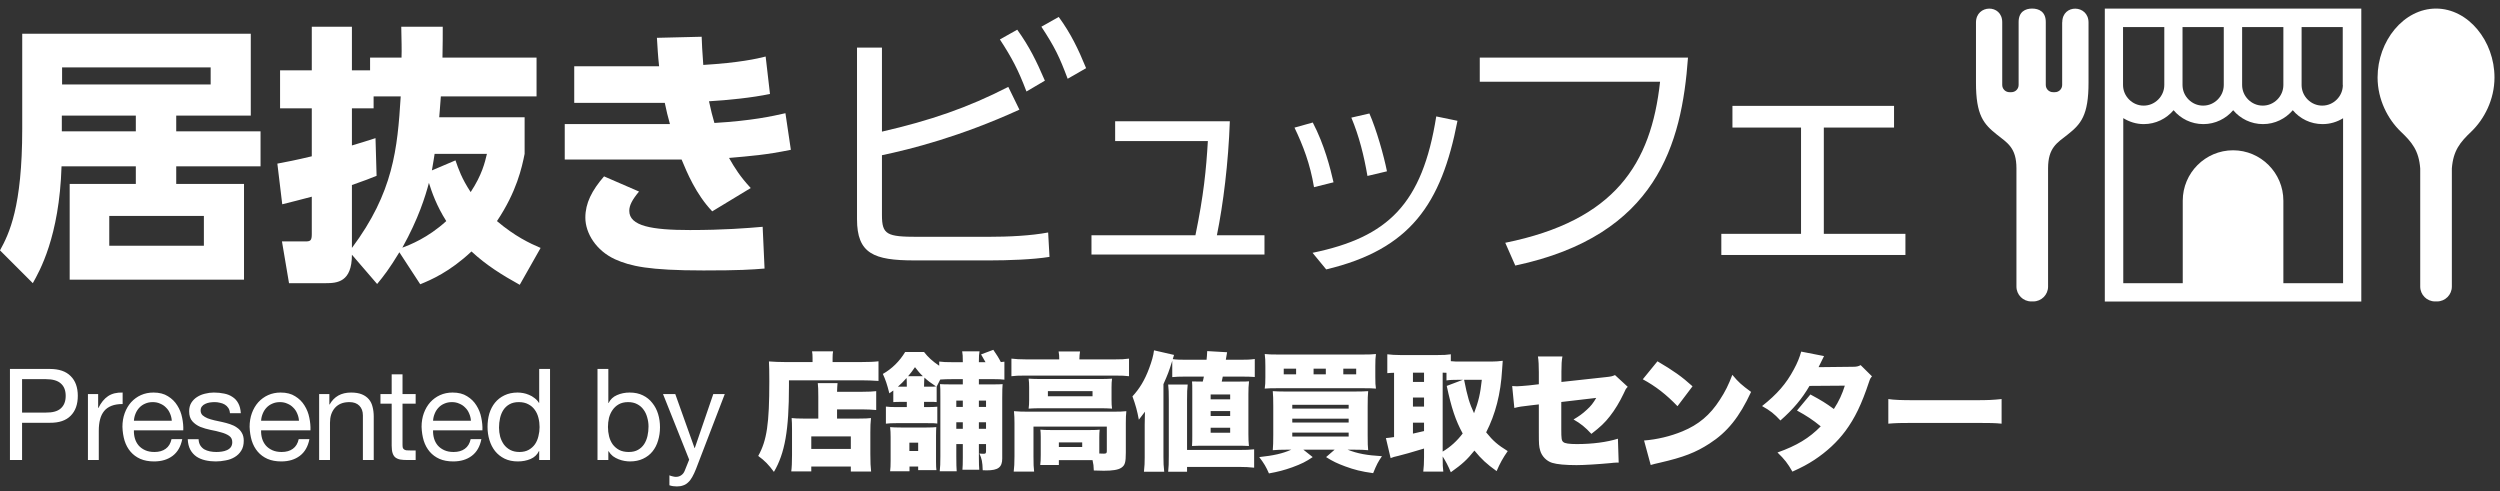 <svg width="224" height="44" viewBox="0 0 224 44" fill="none" xmlns="http://www.w3.org/2000/svg">
    <rect x="0" y="0" width="224" height="44" fill="#333333" stroke="none"/>
    <path
        d="M1.977 36.967H4.103C4.72 36.974 5.17 36.849 5.451 36.589C5.741 36.33 5.886 35.957 5.886 35.469C5.886 34.982 5.741 34.612 5.451 34.361C5.17 34.102 4.72 33.972 4.103 33.972H1.977V36.967ZM0.891 33.058H4.469C5.291 33.058 5.912 33.271 6.331 33.698C6.758 34.117 6.971 34.708 6.971 35.469C6.971 36.231 6.758 36.826 6.331 37.252C5.912 37.679 5.291 37.889 4.469 37.881H1.977V41.218H0.891V33.058ZM7.879 35.309H8.794V36.555H8.816C9.053 36.075 9.342 35.721 9.685 35.492C10.028 35.264 10.462 35.157 10.988 35.172V36.201C10.599 36.201 10.268 36.254 9.994 36.361C9.719 36.468 9.498 36.624 9.331 36.829C9.163 37.035 9.041 37.287 8.965 37.584C8.889 37.873 8.851 38.209 8.851 38.589V41.218H7.879V35.309ZM15.393 37.698C15.377 37.469 15.324 37.252 15.233 37.047C15.149 36.841 15.031 36.666 14.879 36.521C14.734 36.368 14.559 36.25 14.353 36.167C14.155 36.075 13.934 36.029 13.69 36.029C13.438 36.029 13.21 36.075 13.004 36.167C12.806 36.25 12.635 36.368 12.49 36.521C12.345 36.673 12.231 36.852 12.147 37.058C12.063 37.256 12.014 37.469 11.998 37.698H15.393ZM16.33 39.344C16.2 40.007 15.915 40.506 15.473 40.841C15.031 41.176 14.475 41.344 13.804 41.344C13.332 41.344 12.92 41.267 12.57 41.115C12.227 40.963 11.938 40.749 11.701 40.475C11.465 40.201 11.286 39.873 11.164 39.492C11.05 39.111 10.985 38.696 10.97 38.247C10.97 37.797 11.039 37.386 11.176 37.012C11.313 36.639 11.503 36.315 11.747 36.041C11.998 35.767 12.292 35.553 12.627 35.401C12.97 35.248 13.343 35.172 13.747 35.172C14.273 35.172 14.707 35.283 15.05 35.504C15.4 35.717 15.678 35.991 15.884 36.327C16.098 36.662 16.242 37.028 16.319 37.424C16.402 37.82 16.437 38.197 16.421 38.555H11.998C11.991 38.814 12.021 39.062 12.09 39.298C12.159 39.527 12.269 39.732 12.421 39.915C12.574 40.09 12.768 40.231 13.004 40.338C13.24 40.445 13.518 40.498 13.838 40.498C14.25 40.498 14.585 40.403 14.844 40.212C15.111 40.022 15.286 39.732 15.37 39.344H16.33ZM17.794 39.355C17.802 39.569 17.851 39.751 17.943 39.904C18.034 40.048 18.152 40.167 18.297 40.258C18.449 40.342 18.617 40.403 18.8 40.441C18.99 40.479 19.184 40.498 19.383 40.498C19.535 40.498 19.695 40.487 19.863 40.464C20.03 40.441 20.183 40.399 20.32 40.338C20.465 40.277 20.583 40.189 20.674 40.075C20.765 39.953 20.811 39.801 20.811 39.618C20.811 39.367 20.716 39.176 20.525 39.047C20.335 38.917 20.095 38.814 19.805 38.738C19.523 38.654 19.215 38.582 18.88 38.521C18.544 38.452 18.232 38.361 17.943 38.247C17.661 38.125 17.424 37.957 17.234 37.744C17.044 37.53 16.948 37.233 16.948 36.852C16.948 36.555 17.013 36.3 17.143 36.087C17.28 35.873 17.451 35.702 17.657 35.572C17.87 35.435 18.106 35.336 18.365 35.275C18.632 35.207 18.895 35.172 19.154 35.172C19.489 35.172 19.798 35.203 20.08 35.264C20.362 35.317 20.609 35.416 20.823 35.561C21.044 35.698 21.219 35.889 21.348 36.132C21.478 36.368 21.554 36.666 21.577 37.024H20.605C20.59 36.833 20.541 36.677 20.457 36.555C20.373 36.426 20.266 36.323 20.137 36.247C20.007 36.17 19.863 36.117 19.703 36.087C19.55 36.048 19.394 36.029 19.234 36.029C19.089 36.029 18.941 36.041 18.788 36.064C18.643 36.087 18.51 36.129 18.388 36.189C18.266 36.243 18.167 36.319 18.091 36.418C18.015 36.509 17.977 36.631 17.977 36.784C17.977 36.951 18.034 37.092 18.148 37.207C18.27 37.313 18.423 37.405 18.605 37.481C18.788 37.549 18.994 37.61 19.223 37.664C19.451 37.709 19.68 37.759 19.908 37.812C20.152 37.866 20.388 37.93 20.617 38.007C20.853 38.083 21.059 38.186 21.234 38.315C21.417 38.437 21.562 38.593 21.668 38.784C21.783 38.974 21.84 39.21 21.84 39.492C21.84 39.85 21.764 40.148 21.611 40.384C21.466 40.62 21.272 40.81 21.028 40.955C20.792 41.1 20.522 41.199 20.217 41.252C19.92 41.313 19.623 41.344 19.325 41.344C18.998 41.344 18.685 41.309 18.388 41.241C18.091 41.172 17.828 41.062 17.6 40.909C17.371 40.749 17.188 40.544 17.051 40.292C16.914 40.033 16.838 39.721 16.823 39.355H17.794ZM26.788 37.698C26.773 37.469 26.72 37.252 26.628 37.047C26.544 36.841 26.426 36.666 26.274 36.521C26.129 36.368 25.954 36.25 25.748 36.167C25.55 36.075 25.329 36.029 25.085 36.029C24.834 36.029 24.605 36.075 24.4 36.167C24.202 36.25 24.03 36.368 23.885 36.521C23.741 36.673 23.626 36.852 23.543 37.058C23.459 37.256 23.409 37.469 23.394 37.698H26.788ZM27.725 39.344C27.596 40.007 27.31 40.506 26.868 40.841C26.426 41.176 25.87 41.344 25.2 41.344C24.727 41.344 24.316 41.267 23.965 41.115C23.623 40.963 23.333 40.749 23.097 40.475C22.861 40.201 22.682 39.873 22.56 39.492C22.445 39.111 22.381 38.696 22.365 38.247C22.365 37.797 22.434 37.386 22.571 37.012C22.708 36.639 22.899 36.315 23.143 36.041C23.394 35.767 23.687 35.553 24.023 35.401C24.365 35.248 24.739 35.172 25.143 35.172C25.668 35.172 26.103 35.283 26.445 35.504C26.796 35.717 27.074 35.991 27.28 36.327C27.493 36.662 27.638 37.028 27.714 37.424C27.798 37.82 27.832 38.197 27.817 38.555H23.394C23.386 38.814 23.417 39.062 23.485 39.298C23.554 39.527 23.665 39.732 23.817 39.915C23.969 40.09 24.163 40.231 24.4 40.338C24.636 40.445 24.914 40.498 25.234 40.498C25.645 40.498 25.981 40.403 26.24 40.212C26.506 40.022 26.682 39.732 26.765 39.344H27.725ZM28.595 35.309H29.51V36.247H29.532C29.936 35.53 30.576 35.172 31.452 35.172C31.841 35.172 32.165 35.226 32.424 35.332C32.683 35.439 32.892 35.587 33.052 35.778C33.212 35.968 33.323 36.197 33.384 36.464C33.452 36.723 33.487 37.012 33.487 37.332V41.218H32.515V37.218C32.515 36.852 32.409 36.563 32.195 36.349C31.982 36.136 31.689 36.029 31.315 36.029C31.018 36.029 30.759 36.075 30.538 36.167C30.325 36.258 30.146 36.388 30.001 36.555C29.856 36.723 29.746 36.921 29.67 37.149C29.601 37.37 29.567 37.614 29.567 37.881V41.218H28.595V35.309ZM36.066 35.309H37.243V36.167H36.066V39.835C36.066 39.949 36.073 40.041 36.089 40.109C36.111 40.178 36.15 40.231 36.203 40.269C36.256 40.307 36.329 40.334 36.42 40.349C36.519 40.357 36.645 40.361 36.797 40.361H37.243V41.218H36.5C36.249 41.218 36.031 41.203 35.849 41.172C35.673 41.134 35.529 41.069 35.414 40.978C35.308 40.887 35.228 40.757 35.174 40.589C35.121 40.422 35.094 40.201 35.094 39.927V36.167H34.089V35.309H35.094V33.538H36.066V35.309ZM42.196 37.698C42.181 37.469 42.128 37.252 42.036 37.047C41.953 36.841 41.834 36.666 41.682 36.521C41.537 36.368 41.362 36.25 41.156 36.167C40.958 36.075 40.737 36.029 40.493 36.029C40.242 36.029 40.014 36.075 39.808 36.167C39.61 36.25 39.438 36.368 39.294 36.521C39.149 36.673 39.034 36.852 38.951 37.058C38.867 37.256 38.817 37.469 38.802 37.698H42.196ZM43.133 39.344C43.004 40.007 42.718 40.506 42.276 40.841C41.834 41.176 41.278 41.344 40.608 41.344C40.135 41.344 39.724 41.267 39.373 41.115C39.031 40.963 38.741 40.749 38.505 40.475C38.269 40.201 38.09 39.873 37.968 39.492C37.853 39.111 37.789 38.696 37.773 38.247C37.773 37.797 37.842 37.386 37.979 37.012C38.116 36.639 38.307 36.315 38.551 36.041C38.802 35.767 39.095 35.553 39.431 35.401C39.773 35.248 40.147 35.172 40.551 35.172C41.076 35.172 41.511 35.283 41.853 35.504C42.204 35.717 42.482 35.991 42.688 36.327C42.901 36.662 43.046 37.028 43.122 37.424C43.206 37.82 43.24 38.197 43.225 38.555H38.802C38.794 38.814 38.825 39.062 38.894 39.298C38.962 39.527 39.072 39.732 39.225 39.915C39.377 40.09 39.572 40.231 39.808 40.338C40.044 40.445 40.322 40.498 40.642 40.498C41.053 40.498 41.389 40.403 41.648 40.212C41.914 40.022 42.09 39.732 42.173 39.344H43.133ZM44.712 38.315C44.712 38.589 44.746 38.86 44.815 39.127C44.891 39.386 45.001 39.618 45.146 39.824C45.298 40.029 45.489 40.193 45.718 40.315C45.954 40.437 46.228 40.498 46.54 40.498C46.868 40.498 47.146 40.433 47.375 40.304C47.603 40.174 47.79 40.007 47.935 39.801C48.08 39.587 48.182 39.347 48.243 39.081C48.312 38.814 48.346 38.544 48.346 38.269C48.346 37.98 48.312 37.702 48.243 37.435C48.175 37.161 48.064 36.921 47.912 36.715C47.767 36.509 47.577 36.346 47.34 36.224C47.104 36.094 46.819 36.029 46.483 36.029C46.156 36.029 45.878 36.094 45.649 36.224C45.42 36.353 45.238 36.525 45.1 36.738C44.963 36.951 44.864 37.195 44.803 37.469C44.742 37.744 44.712 38.026 44.712 38.315ZM49.283 41.218H48.312V40.418H48.289C48.129 40.746 47.878 40.982 47.535 41.127C47.192 41.271 46.815 41.344 46.403 41.344C45.946 41.344 45.546 41.26 45.203 41.092C44.868 40.925 44.586 40.7 44.358 40.418C44.137 40.136 43.969 39.809 43.855 39.435C43.74 39.062 43.683 38.666 43.683 38.247C43.683 37.828 43.737 37.431 43.843 37.058C43.958 36.685 44.125 36.361 44.346 36.087C44.575 35.805 44.857 35.584 45.192 35.424C45.535 35.256 45.931 35.172 46.38 35.172C46.533 35.172 46.697 35.188 46.872 35.218C47.047 35.248 47.222 35.302 47.398 35.378C47.573 35.447 47.737 35.542 47.889 35.664C48.049 35.778 48.182 35.923 48.289 36.098H48.312V33.058H49.283V41.218ZM53.536 33.058H54.507V36.109H54.53C54.69 35.782 54.941 35.546 55.284 35.401C55.627 35.248 56.004 35.172 56.416 35.172C56.873 35.172 57.269 35.256 57.604 35.424C57.947 35.591 58.229 35.82 58.45 36.109C58.679 36.391 58.85 36.719 58.964 37.092C59.079 37.466 59.136 37.862 59.136 38.281C59.136 38.7 59.079 39.096 58.964 39.469C58.858 39.843 58.69 40.17 58.462 40.452C58.241 40.727 57.959 40.944 57.616 41.104C57.281 41.264 56.888 41.344 56.439 41.344C56.294 41.344 56.13 41.328 55.947 41.298C55.772 41.267 55.597 41.218 55.422 41.149C55.246 41.081 55.079 40.989 54.919 40.875C54.766 40.753 54.637 40.605 54.53 40.429H54.507V41.218H53.536V33.058ZM58.107 38.212C58.107 37.938 58.069 37.671 57.993 37.412C57.924 37.146 57.814 36.909 57.661 36.704C57.517 36.498 57.326 36.334 57.09 36.212C56.861 36.09 56.591 36.029 56.279 36.029C55.951 36.029 55.673 36.094 55.444 36.224C55.216 36.353 55.029 36.525 54.884 36.738C54.74 36.944 54.633 37.18 54.564 37.447C54.503 37.713 54.473 37.984 54.473 38.258C54.473 38.547 54.507 38.829 54.576 39.104C54.644 39.37 54.751 39.607 54.896 39.812C55.048 40.018 55.242 40.186 55.479 40.315C55.715 40.437 56.001 40.498 56.336 40.498C56.671 40.498 56.949 40.433 57.17 40.304C57.399 40.174 57.581 40.003 57.719 39.789C57.856 39.576 57.955 39.332 58.016 39.058C58.077 38.784 58.107 38.502 58.107 38.212ZM62.367 42.007C62.253 42.296 62.139 42.54 62.025 42.738C61.918 42.936 61.796 43.096 61.659 43.218C61.529 43.347 61.381 43.439 61.213 43.492C61.053 43.553 60.867 43.584 60.653 43.584C60.539 43.584 60.425 43.576 60.31 43.561C60.196 43.546 60.086 43.519 59.979 43.481V42.589C60.063 42.627 60.158 42.658 60.265 42.681C60.379 42.711 60.474 42.727 60.55 42.727C60.748 42.727 60.912 42.677 61.042 42.578C61.179 42.487 61.282 42.353 61.35 42.178L61.75 41.184L59.407 35.309H60.505L62.23 40.144H62.253L63.91 35.309H64.939L62.367 42.007ZM73.32 37.504V35.572C73.32 34.909 73.308 34.635 73.274 34.327H75.045C75.023 34.555 75.011 34.727 75 35.104H77.217C77.857 35.104 78.234 35.081 78.508 35.047V36.738C78.12 36.704 77.697 36.681 77.274 36.681H75V37.504H76.988C77.503 37.504 77.754 37.492 78.04 37.458C77.994 37.881 77.983 38.212 77.983 38.738V40.681C77.983 41.424 78.005 41.835 78.051 42.247H76.234V41.801H72.691V42.235H70.897C70.943 41.904 70.965 41.412 70.965 40.784V38.487C70.965 38.052 70.954 37.744 70.931 37.458C71.228 37.492 71.48 37.504 71.971 37.504H73.32ZM72.691 39.104V40.224H76.234V39.104H72.691ZM72.805 32.441V32.075C72.805 31.824 72.794 31.664 72.76 31.481H74.645C74.611 31.652 74.6 31.812 74.6 32.098V32.441H77.103C77.823 32.441 78.36 32.418 78.714 32.372V34.132C78.257 34.098 77.64 34.075 77.137 34.075H70.691C70.691 34.292 70.691 34.464 70.691 34.578C70.691 38.544 70.325 40.612 69.343 42.281C68.874 41.641 68.52 41.275 67.937 40.852C68.714 39.458 68.931 37.961 68.931 34.155C68.931 33.298 68.92 32.784 68.897 32.384C69.343 32.418 69.834 32.441 70.405 32.441H72.805ZM81.251 36.007H80.714C80.371 36.007 80.223 36.018 80.04 36.029V34.989C79.903 35.092 79.857 35.127 79.685 35.241C79.468 34.384 79.343 34.029 79.103 33.504C79.914 33.047 80.6 32.372 81.103 31.538H82.794C83.137 31.984 83.537 32.361 84.154 32.772V32.395C84.485 32.441 84.783 32.452 85.331 32.452H86.268V32.361C86.268 31.938 86.257 31.721 86.211 31.481H87.765C87.72 31.721 87.708 31.927 87.708 32.361V32.452H88.303C88.211 32.281 88.211 32.281 87.903 31.755L89 31.344C89.297 31.767 89.491 32.075 89.674 32.441C89.8 32.429 89.845 32.418 89.994 32.407V34.018C89.685 33.984 89.503 33.972 89.068 33.972H87.708V34.441H88.851C89.423 34.441 89.605 34.441 89.834 34.418C89.811 34.727 89.8 34.955 89.8 35.652V41.081C89.8 41.869 89.434 42.144 88.405 42.144C88.371 42.144 88.257 42.144 88.051 42.132C88.028 41.378 87.971 41.104 87.754 40.635C87.971 40.658 88.051 40.658 88.12 40.658C88.314 40.658 88.348 40.624 88.348 40.407V39.789H87.708V40.978C87.708 41.561 87.72 41.789 87.743 42.087H86.234C86.257 41.812 86.268 41.549 86.268 41.012V39.789H85.685V40.898C85.685 41.641 85.697 41.869 85.72 42.224H84.2C84.245 41.824 84.257 41.527 84.257 40.898V35.641C84.257 34.921 84.257 34.727 84.223 34.418C84.52 34.441 84.725 34.441 85.423 34.441H86.268V33.972H85.331C84.885 33.972 84.531 33.984 84.245 34.007L83.925 34.635V36.029C83.754 36.007 83.64 36.007 83.285 36.007H82.794V36.475H83.068C83.525 36.475 83.743 36.464 83.983 36.441V37.949C83.72 37.915 83.64 37.915 83.068 37.915H80.314C79.914 37.915 79.663 37.927 79.377 37.961V36.429C79.64 36.464 79.891 36.475 80.314 36.475H81.251V36.007ZM80.714 34.647H81.251C81.251 34.132 81.24 34.041 81.228 33.869C80.931 34.201 80.748 34.384 80.451 34.647C80.543 34.647 80.577 34.647 80.714 34.647ZM82.794 34.647H83.274C83.605 34.647 83.731 34.647 83.868 34.624C83.308 34.247 83.171 34.144 82.828 33.835C82.805 34.018 82.805 34.144 82.794 34.647ZM81.365 33.709H82.691C82.394 33.424 82.257 33.252 81.983 32.898C81.731 33.264 81.617 33.412 81.365 33.709ZM86.268 38.418V37.835H85.685V38.418H86.268ZM87.708 38.418H88.348V37.835H87.708V38.418ZM87.708 35.892V36.464H88.348V35.892H87.708ZM86.268 35.892H85.685V36.464H86.268V35.892ZM83.903 42.121H82.268V41.801H81.491V42.224H79.754C79.788 41.949 79.8 41.721 79.8 41.275V39.172C79.8 38.795 79.788 38.555 79.754 38.269C79.994 38.292 80.291 38.304 80.714 38.304H83.023C83.457 38.304 83.674 38.292 83.891 38.269C83.88 38.464 83.868 38.647 83.868 39.047V41.378C83.868 41.767 83.88 41.915 83.903 42.121ZM81.48 39.664V40.407H82.268V39.664H81.48ZM91.948 32.201H94.908C94.908 31.892 94.897 31.732 94.851 31.492H96.771C96.737 31.721 96.714 31.915 96.714 32.144V32.201H99.903C100.451 32.201 100.76 32.189 101.16 32.132V33.709C100.805 33.664 100.508 33.652 99.914 33.652H91.845C91.263 33.652 90.977 33.664 90.623 33.709V32.132C91.023 32.178 91.365 32.201 91.948 32.201ZM98.497 40.544V40.635C98.737 40.647 98.828 40.647 98.908 40.647C99.114 40.647 99.171 40.601 99.171 40.429V38.224H92.6V40.898C92.6 41.572 92.611 41.881 92.657 42.258H90.828C90.874 41.938 90.897 41.458 90.897 40.898V37.881C90.897 37.527 90.885 37.184 90.851 36.841C91.251 36.875 91.594 36.887 92.108 36.887H99.765C100.314 36.887 100.611 36.875 100.92 36.841C100.885 37.161 100.874 37.458 100.874 37.881V40.544C100.874 41.447 100.794 41.698 100.463 41.915C100.188 42.098 99.685 42.178 98.897 42.178C98.68 42.178 98.314 42.167 98.005 42.155C97.994 41.744 97.971 41.595 97.891 41.229H97.685H94.874V41.664H93.205C93.24 41.424 93.251 41.184 93.251 40.749V39.161C93.251 38.875 93.24 38.692 93.217 38.498C93.491 38.521 93.731 38.532 94.143 38.532H97.674C98.131 38.532 98.314 38.521 98.531 38.498C98.508 38.704 98.497 38.875 98.497 39.184V40.544ZM94.874 39.641V40.052H96.965V39.641H94.874ZM92.211 35.824V34.704C92.211 34.361 92.2 34.201 92.165 33.927C92.508 33.949 92.771 33.961 93.32 33.961H98.554C99.045 33.961 99.308 33.949 99.64 33.927C99.605 34.178 99.594 34.361 99.594 34.715V35.824C99.594 36.201 99.605 36.361 99.64 36.612C99.285 36.589 99.023 36.578 98.52 36.578H93.297C92.817 36.578 92.531 36.589 92.165 36.612C92.2 36.338 92.211 36.167 92.211 35.824ZM93.891 35.047V35.504H97.891V35.047H93.891ZM105.034 33.789V32.327C104.737 33.287 104.623 33.572 104.245 34.418V40.955C104.245 41.458 104.257 41.778 104.314 42.269H102.497C102.554 41.721 102.565 41.481 102.565 40.967V38.041C102.565 37.972 102.577 37.584 102.588 36.887C102.303 37.275 102.12 37.515 102.04 37.607C101.903 36.841 101.743 36.258 101.468 35.515C102.108 34.818 102.565 34.064 102.954 33.024C103.205 32.349 103.343 31.869 103.4 31.389L105.194 31.801L105.08 32.178C105.377 32.224 105.731 32.235 106.337 32.235H108.108C108.143 31.927 108.143 31.858 108.165 31.458L109.948 31.561C109.914 31.744 109.914 31.744 109.834 32.235H111.114C111.708 32.235 112.017 32.224 112.428 32.167V33.778C112.085 33.755 111.765 33.744 111.354 33.744H109.56C109.514 33.961 109.514 33.972 109.468 34.189H110.965C111.525 34.189 111.674 34.189 111.914 34.167C111.868 34.567 111.857 34.852 111.857 35.298V38.898C111.857 39.344 111.868 39.607 111.903 39.961C111.48 39.938 111.274 39.938 110.965 39.938H107.72C107.411 39.938 107.263 39.938 106.805 39.961C106.828 39.595 106.828 39.424 106.828 39.081V35.047C106.828 34.567 106.828 34.384 106.805 34.178C107.023 34.189 107.171 34.189 107.697 34.189H107.765C107.811 34.041 107.823 33.961 107.868 33.744H106.12C105.617 33.744 105.4 33.755 105.034 33.789ZM108.474 35.344V35.778H110.223V35.344H108.474ZM108.474 36.829V37.275H110.223V36.829H108.474ZM108.474 38.327V38.772H110.223V38.327H108.474ZM106.36 42.269H104.668C104.714 41.869 104.725 41.515 104.725 40.829V35.824C104.725 35.184 104.714 34.841 104.668 34.452H106.417C106.371 34.829 106.36 35.172 106.36 35.835V40.315H111.034C111.617 40.315 111.96 40.304 112.371 40.258V41.904C111.925 41.858 111.571 41.835 111.011 41.835H106.36V42.269ZM115.697 40.292H115.274C114.76 40.292 114.44 40.304 114.04 40.338C114.074 39.961 114.085 39.595 114.085 38.944V36.418C114.085 35.789 114.074 35.389 114.04 35.047C114.383 35.069 114.634 35.081 115.16 35.081H121.354C121.983 35.081 122.257 35.069 122.588 35.047C122.554 35.367 122.543 35.755 122.543 36.418V39.012C122.543 39.687 122.554 40.064 122.588 40.338C122.223 40.304 121.914 40.292 121.365 40.292H120.748C121.64 40.647 122.474 40.795 123.823 40.875C123.491 41.355 123.343 41.629 123.034 42.395C121.96 42.247 121.343 42.087 120.531 41.789C119.823 41.527 119.411 41.332 118.817 40.955L119.583 40.292H116.783L117.617 40.955C117.034 41.355 116.6 41.572 115.788 41.869C115.045 42.132 114.52 42.269 113.697 42.418C113.457 41.858 113.251 41.504 112.828 40.955C114.12 40.818 114.931 40.635 115.697 40.292ZM115.788 36.269V36.612H120.84V36.269H115.788ZM115.788 37.515V37.858H120.84V37.515H115.788ZM115.788 38.761V39.115H120.84V38.761H115.788ZM123.228 32.818V33.789C123.228 34.304 123.24 34.544 123.285 34.818C123.023 34.795 122.725 34.784 122.143 34.784H114.463C113.891 34.784 113.56 34.795 113.32 34.818C113.365 34.498 113.377 34.292 113.377 33.789V32.818C113.377 32.292 113.365 32.087 113.32 31.721C113.628 31.755 113.948 31.767 114.623 31.767H121.983C122.657 31.767 122.988 31.755 123.285 31.721C123.24 32.052 123.228 32.269 123.228 32.818ZM116.131 33.538V33.035H115.023V33.538H116.131ZM118.794 33.538V33.035H117.697V33.538H118.794ZM120.36 33.538H121.514V33.035H120.36V33.538ZM129.263 40.898V40.967C129.263 41.629 129.274 41.927 129.32 42.258H127.525C127.571 41.847 127.594 41.492 127.594 40.989V40.189C126.6 40.498 125.64 40.761 125.263 40.852C124.988 40.909 124.783 40.967 124.6 41.047L124.177 39.252C124.44 39.229 124.52 39.218 124.908 39.161V33.401C124.623 33.412 124.543 33.412 124.303 33.435V31.744C124.657 31.789 125.023 31.812 125.468 31.812H128.817C129.343 31.812 129.617 31.801 129.994 31.744V32.361C130.314 32.395 130.463 32.395 130.817 32.395H133.651C133.96 32.395 134.314 32.372 134.645 32.327C134.623 32.647 134.611 32.784 134.588 33.127C134.463 35.298 133.994 37.104 133.16 38.738C133.788 39.515 134.188 39.858 135.091 40.418C134.668 41.024 134.394 41.515 134.097 42.212C133.205 41.572 132.748 41.149 132.108 40.372C131.434 41.207 131.034 41.572 129.994 42.315C129.765 41.755 129.525 41.309 129.263 40.898ZM129.263 33.389V40.464C129.971 40.041 130.554 39.504 131.057 38.841C130.417 37.664 130.051 36.567 129.628 34.578L131.08 34.029H130.771C130.188 34.029 129.88 34.041 129.605 34.087V33.401C129.514 33.389 129.4 33.389 129.263 33.389ZM132.771 34.029H131.183C131.48 35.538 131.663 36.144 132.074 37.024C132.485 35.938 132.634 35.287 132.771 34.029ZM126.6 33.389V34.224H127.594V33.389H126.6ZM126.6 35.618V36.429H127.594V35.618H126.6ZM126.6 37.869V38.852C126.908 38.784 127.228 38.704 127.594 38.624V37.869H126.6ZM137.88 34.429V33.355C137.88 32.761 137.857 32.304 137.8 31.938H139.994C139.925 32.315 139.903 32.635 139.903 33.309V34.224L143.891 33.789C144.348 33.744 144.474 33.709 144.703 33.607L145.845 34.658C145.663 34.852 145.663 34.852 145.468 35.287C145.137 35.984 144.691 36.738 144.234 37.309C143.8 37.869 143.388 38.258 142.588 38.875C142.04 38.281 141.628 37.949 140.988 37.584C141.457 37.309 141.788 37.081 142.188 36.704C142.554 36.372 142.748 36.121 143.023 35.652L139.891 36.018V38.464C139.891 39.298 139.914 39.481 140.074 39.607C140.2 39.732 140.611 39.789 141.285 39.789C142.68 39.789 143.971 39.618 144.965 39.309L145.034 41.447C144.954 41.447 144.885 41.447 144.851 41.447C144.565 41.458 144.554 41.469 144.314 41.492C143.217 41.595 141.925 41.675 141.263 41.675C140.268 41.675 139.514 41.607 139.068 41.469C138.565 41.309 138.154 40.887 138.005 40.384C137.891 39.984 137.88 39.824 137.88 38.727V36.235L137.194 36.315C136.28 36.418 136.131 36.441 135.685 36.555L135.491 34.589C135.708 34.601 135.857 34.612 135.914 34.612C136.074 34.612 136.611 34.567 136.988 34.532L137.88 34.429ZM147.194 33.984L148.508 32.372C149.948 33.218 150.691 33.744 151.651 34.612L150.303 36.395C149.308 35.355 148.337 34.601 147.194 33.984ZM147.903 41.664L147.308 39.469C148.474 39.378 149.674 39.092 150.748 38.647C152.188 38.052 153.217 37.195 154.097 35.824C154.577 35.092 154.885 34.464 155.217 33.584C155.777 34.258 156.04 34.487 156.897 35.115C155.857 37.367 154.771 38.715 153.171 39.744C151.937 40.544 150.851 40.967 148.725 41.458C148.28 41.561 148.211 41.572 147.903 41.664ZM161.388 31.504L163.434 31.904C163.423 31.927 163.263 32.247 162.943 32.898L166.017 32.864C166.348 32.864 166.497 32.829 166.714 32.715L167.731 33.721C167.594 33.869 167.56 33.938 167.468 34.212C166.794 36.247 166.188 37.481 165.343 38.624C164.611 39.607 163.674 40.475 162.565 41.207C161.948 41.607 161.48 41.858 160.6 42.258C160.177 41.515 159.903 41.161 159.263 40.544C161 39.927 162.108 39.252 163.137 38.201C162.428 37.618 161.868 37.252 161.011 36.784L162.211 35.344C163.228 35.892 163.594 36.121 164.314 36.647C164.783 35.927 165.057 35.309 165.297 34.555L162.131 34.578C161.468 35.721 160.68 36.658 159.525 37.675C158.977 37.081 158.623 36.795 157.88 36.384C159.228 35.321 160.051 34.372 160.725 33.104C161.045 32.521 161.24 32.029 161.388 31.504ZM169.194 37.961V35.755C169.731 35.835 170.348 35.858 171.537 35.858H177C178.143 35.858 178.577 35.835 179.343 35.755V37.961C178.794 37.904 178.291 37.892 176.988 37.892H171.548C170.268 37.892 169.891 37.904 169.194 37.961Z"
        fill="white" />
    <path
        d="M163.414 11.429V20.952H170.726V22.846H154.231V20.952H161.373V11.429H155.227V9.486H169.706V11.429H163.414Z"
        fill="white" />
    <path
        d="M132.587 5.161H151.244C150.685 12.886 148.474 21.097 135.769 23.794L134.871 21.753C144.709 19.761 147.94 14.684 148.742 7.323H132.587V5.161Z"
        fill="white" />
    <path
        d="M119.484 16.334L117.735 16.771C117.385 14.672 116.751 13.032 115.986 11.436L117.625 10.977C118.675 12.989 119.199 15.088 119.484 16.334ZM124.272 15.35L122.523 15.765C122.217 13.972 121.779 12.201 121.08 10.54L122.698 10.168C123.332 11.611 123.987 13.929 124.272 15.35ZM118.828 24.139L117.603 22.652C124.381 21.253 127.442 18.279 128.688 10.431L130.59 10.824C129.147 18.301 126.349 22.346 118.828 24.139Z"
        fill="white" />
    <path
        d="M109.034 21.079H113.297V22.806H97.796V21.079H107.11C107.853 17.471 108.072 15.219 108.225 12.639H99.917V10.868H110.193C110.062 14.607 109.602 18.28 109.034 21.079Z"
        fill="white" />
    <path
        d="M79.023 4.263V11.794C83.347 10.798 86.699 9.656 90.343 7.785L91.339 9.826C86.019 12.255 81.573 13.373 79.023 13.907V19.276C79.023 21.025 79.46 21.219 82.229 21.219H88.472C90.416 21.219 92.359 21.122 93.914 20.83L94.035 23.017C92.553 23.26 90.246 23.332 88.715 23.332H81.913C78.294 23.332 76.788 22.725 76.788 19.64V4.263H79.023ZM89.59 3.534L91.145 2.66C92.238 4.19 92.845 5.429 93.622 7.227L91.971 8.198C91.242 6.279 90.683 5.21 89.59 3.534ZM93.307 2.393L94.861 1.518C95.93 2.976 96.61 4.385 97.315 6.109L95.663 7.057C94.934 5.113 94.521 4.239 93.307 2.393Z"
        fill="white" />
    <path
        d="M70.375 10.143L70.861 13.422C68.626 13.883 67.241 13.981 65.322 14.151C65.832 15.05 66.318 15.827 67.266 16.847L63.816 18.936C62.358 17.406 61.557 15.463 61.071 14.296H50.601V11.114H60.026C59.832 10.434 59.711 9.924 59.565 9.219H51.451V5.94H59.055C58.933 4.798 58.933 4.458 58.86 3.389L62.869 3.292C62.893 4.069 62.917 4.41 63.014 5.818C66.221 5.624 67.849 5.26 68.602 5.065L68.99 8.418C67.387 8.758 65.201 8.976 63.525 9.074C63.719 9.948 63.816 10.361 64.01 11.017C67.338 10.823 69.209 10.41 70.375 10.143ZM54.123 15.803L57.257 17.163C56.65 17.892 56.383 18.402 56.383 18.888C56.383 20.248 58.375 20.612 61.824 20.612C64.836 20.612 66.95 20.442 68.334 20.321L68.504 24.062C67.338 24.159 66.245 24.232 63.039 24.232C58.107 24.232 56.48 23.843 55.119 23.236C53.419 22.459 52.447 20.904 52.447 19.495C52.447 18.207 53.03 17.066 54.123 15.803Z"
        fill="white" />
    <path
        d="M33.791 25.446L31.532 22.822C31.532 25.276 30.22 25.373 29.175 25.373H25.896L25.264 21.632H27.353C27.815 21.632 27.936 21.559 27.936 20.976V17.624C26.868 17.915 26.139 18.085 25.289 18.304L24.851 14.66C25.629 14.514 26.527 14.344 27.936 14.004V9.705H25.094V6.304H27.936V2.393H31.532V6.304H33.159V5.162H35.977C36.002 4.385 35.977 3.704 35.953 2.393H39.67C39.67 3.34 39.67 3.802 39.645 5.162H48.075V8.636H39.5C39.427 9.705 39.378 10.166 39.354 10.506H47.006V13.786C46.763 15 46.301 17.162 44.528 19.81C46.131 21.171 47.467 21.802 48.439 22.215L46.569 25.519C44.99 24.644 43.581 23.77 42.245 22.531C40.277 24.377 38.601 25.082 37.653 25.47L35.783 22.604C34.884 24.086 34.374 24.741 33.791 25.446ZM35.904 8.636H33.475V9.705H31.532V13.033C32.431 12.765 32.819 12.644 33.645 12.377L33.742 15.753C33.159 15.996 32.698 16.166 31.532 16.579V22.215C35.248 17.235 35.613 13.348 35.904 8.636ZM43.629 13.786H38.941C38.916 13.956 38.819 14.587 38.698 15.268L40.811 14.369C41.079 15.146 41.37 15.996 42.172 17.211C43.192 15.656 43.435 14.587 43.629 13.786ZM38.431 16.385C38.115 17.575 37.508 19.567 36.05 22.191C36.706 21.948 38.334 21.316 39.985 19.81C39.111 18.425 38.698 17.235 38.431 16.385Z"
        fill="white" />
    <path
        d="M2.939 25.373L0 22.433C0.826 20.927 1.992 18.547 1.992 11.551V3.024H22.47V10.36H15.79V11.769H23.345V14.903H15.79V16.482H21.863V25.057H6.243V16.482H12.17V14.903H5.514C5.32 21.243 3.522 24.328 2.939 25.373ZM5.539 10.36V11.769H12.17V10.36H5.539ZM18.875 7.567V6.036H5.563V7.567H18.875ZM18.268 22.02V19.348H9.79V22.02H18.268Z"
        fill="white" />
    <path
        d="M211.573 0.768H188.591V27.018H211.573V25.361V10.575V7.601V0.768ZM200.904 2.425H204.59V7.611C204.59 8.125 204.385 8.578 204.046 8.918C203.707 9.257 203.255 9.463 202.742 9.463C202.228 9.463 201.777 9.257 201.438 8.918C201.099 8.578 200.894 8.125 200.894 7.611V2.425H200.904ZM195.564 2.425H199.25V7.611C199.25 8.125 199.045 8.578 198.706 8.918C198.367 9.257 197.916 9.463 197.402 9.463C196.889 9.463 196.437 9.257 196.098 8.918C195.759 8.578 195.554 8.125 195.554 7.611V2.425H195.564ZM190.234 2.425H193.921V7.611C193.921 8.125 193.716 8.578 193.377 8.918C193.038 9.257 192.586 9.463 192.072 9.463C191.559 9.463 191.107 9.257 190.768 8.918C190.429 8.578 190.224 8.125 190.224 7.611V2.425H190.234ZM209.92 25.372H204.59V17.983C204.59 15.493 202.567 13.466 200.082 13.466C197.597 13.466 195.574 15.493 195.574 17.983V25.372H190.245V10.585C190.779 10.914 191.405 11.12 192.083 11.12C193.151 11.12 194.106 10.636 194.753 9.875C195.389 10.636 196.344 11.12 197.423 11.12C198.491 11.12 199.446 10.636 200.093 9.875C200.729 10.636 201.694 11.12 202.762 11.12C203.83 11.12 204.785 10.636 205.432 9.875C206.069 10.636 207.024 11.12 208.102 11.12C208.78 11.12 209.406 10.924 209.94 10.595V25.382L209.92 25.372ZM209.92 7.611C209.92 8.125 209.715 8.578 209.376 8.918C209.037 9.257 208.585 9.463 208.072 9.463C207.558 9.463 207.106 9.257 206.767 8.918C206.428 8.578 206.223 8.125 206.223 7.611V2.425H209.91V7.611H209.92Z"
        fill="white" />
    <path
        d="M184.77 1.993V7.611C184.77 7.971 184.483 8.259 184.123 8.259H183.949C183.589 8.259 183.302 7.971 183.302 7.611V1.972C183.302 1.046 182.686 0.768 182.08 0.768C181.474 0.768 180.868 1.046 180.868 1.972V7.611C180.868 7.971 180.58 8.259 180.221 8.259H180.046C179.687 8.259 179.4 7.971 179.4 7.611V1.993C179.4 0.336 177.048 0.387 177.048 2.013V7.374C177.038 10.348 177.746 11.12 178.917 12.056C179.862 12.807 180.673 13.229 180.673 15.082V25.68C180.673 26.411 181.268 27.008 181.998 27.008H182.182C182.912 27.008 183.507 26.411 183.507 25.68V15.082C183.507 13.229 184.318 12.797 185.263 12.056C186.434 11.13 187.142 10.358 187.132 7.374V2.013C187.132 0.398 184.78 0.336 184.78 1.993H184.77Z"
        fill="white" />
    <path
        d="M218.269 0.768C215.373 0.768 213.031 3.67 213.031 6.942C213.031 8.938 213.966 10.698 215.106 11.789C216.112 12.746 216.728 13.487 216.852 15.092V25.68C216.852 26.411 217.447 27.008 218.176 27.008H218.361C219.09 27.008 219.686 26.411 219.686 25.68V15.092C219.809 13.487 220.425 12.746 221.431 11.789C222.571 10.698 223.506 8.938 223.506 6.942C223.506 3.67 221.154 0.768 218.269 0.768Z"
        fill="white" />
</svg>
